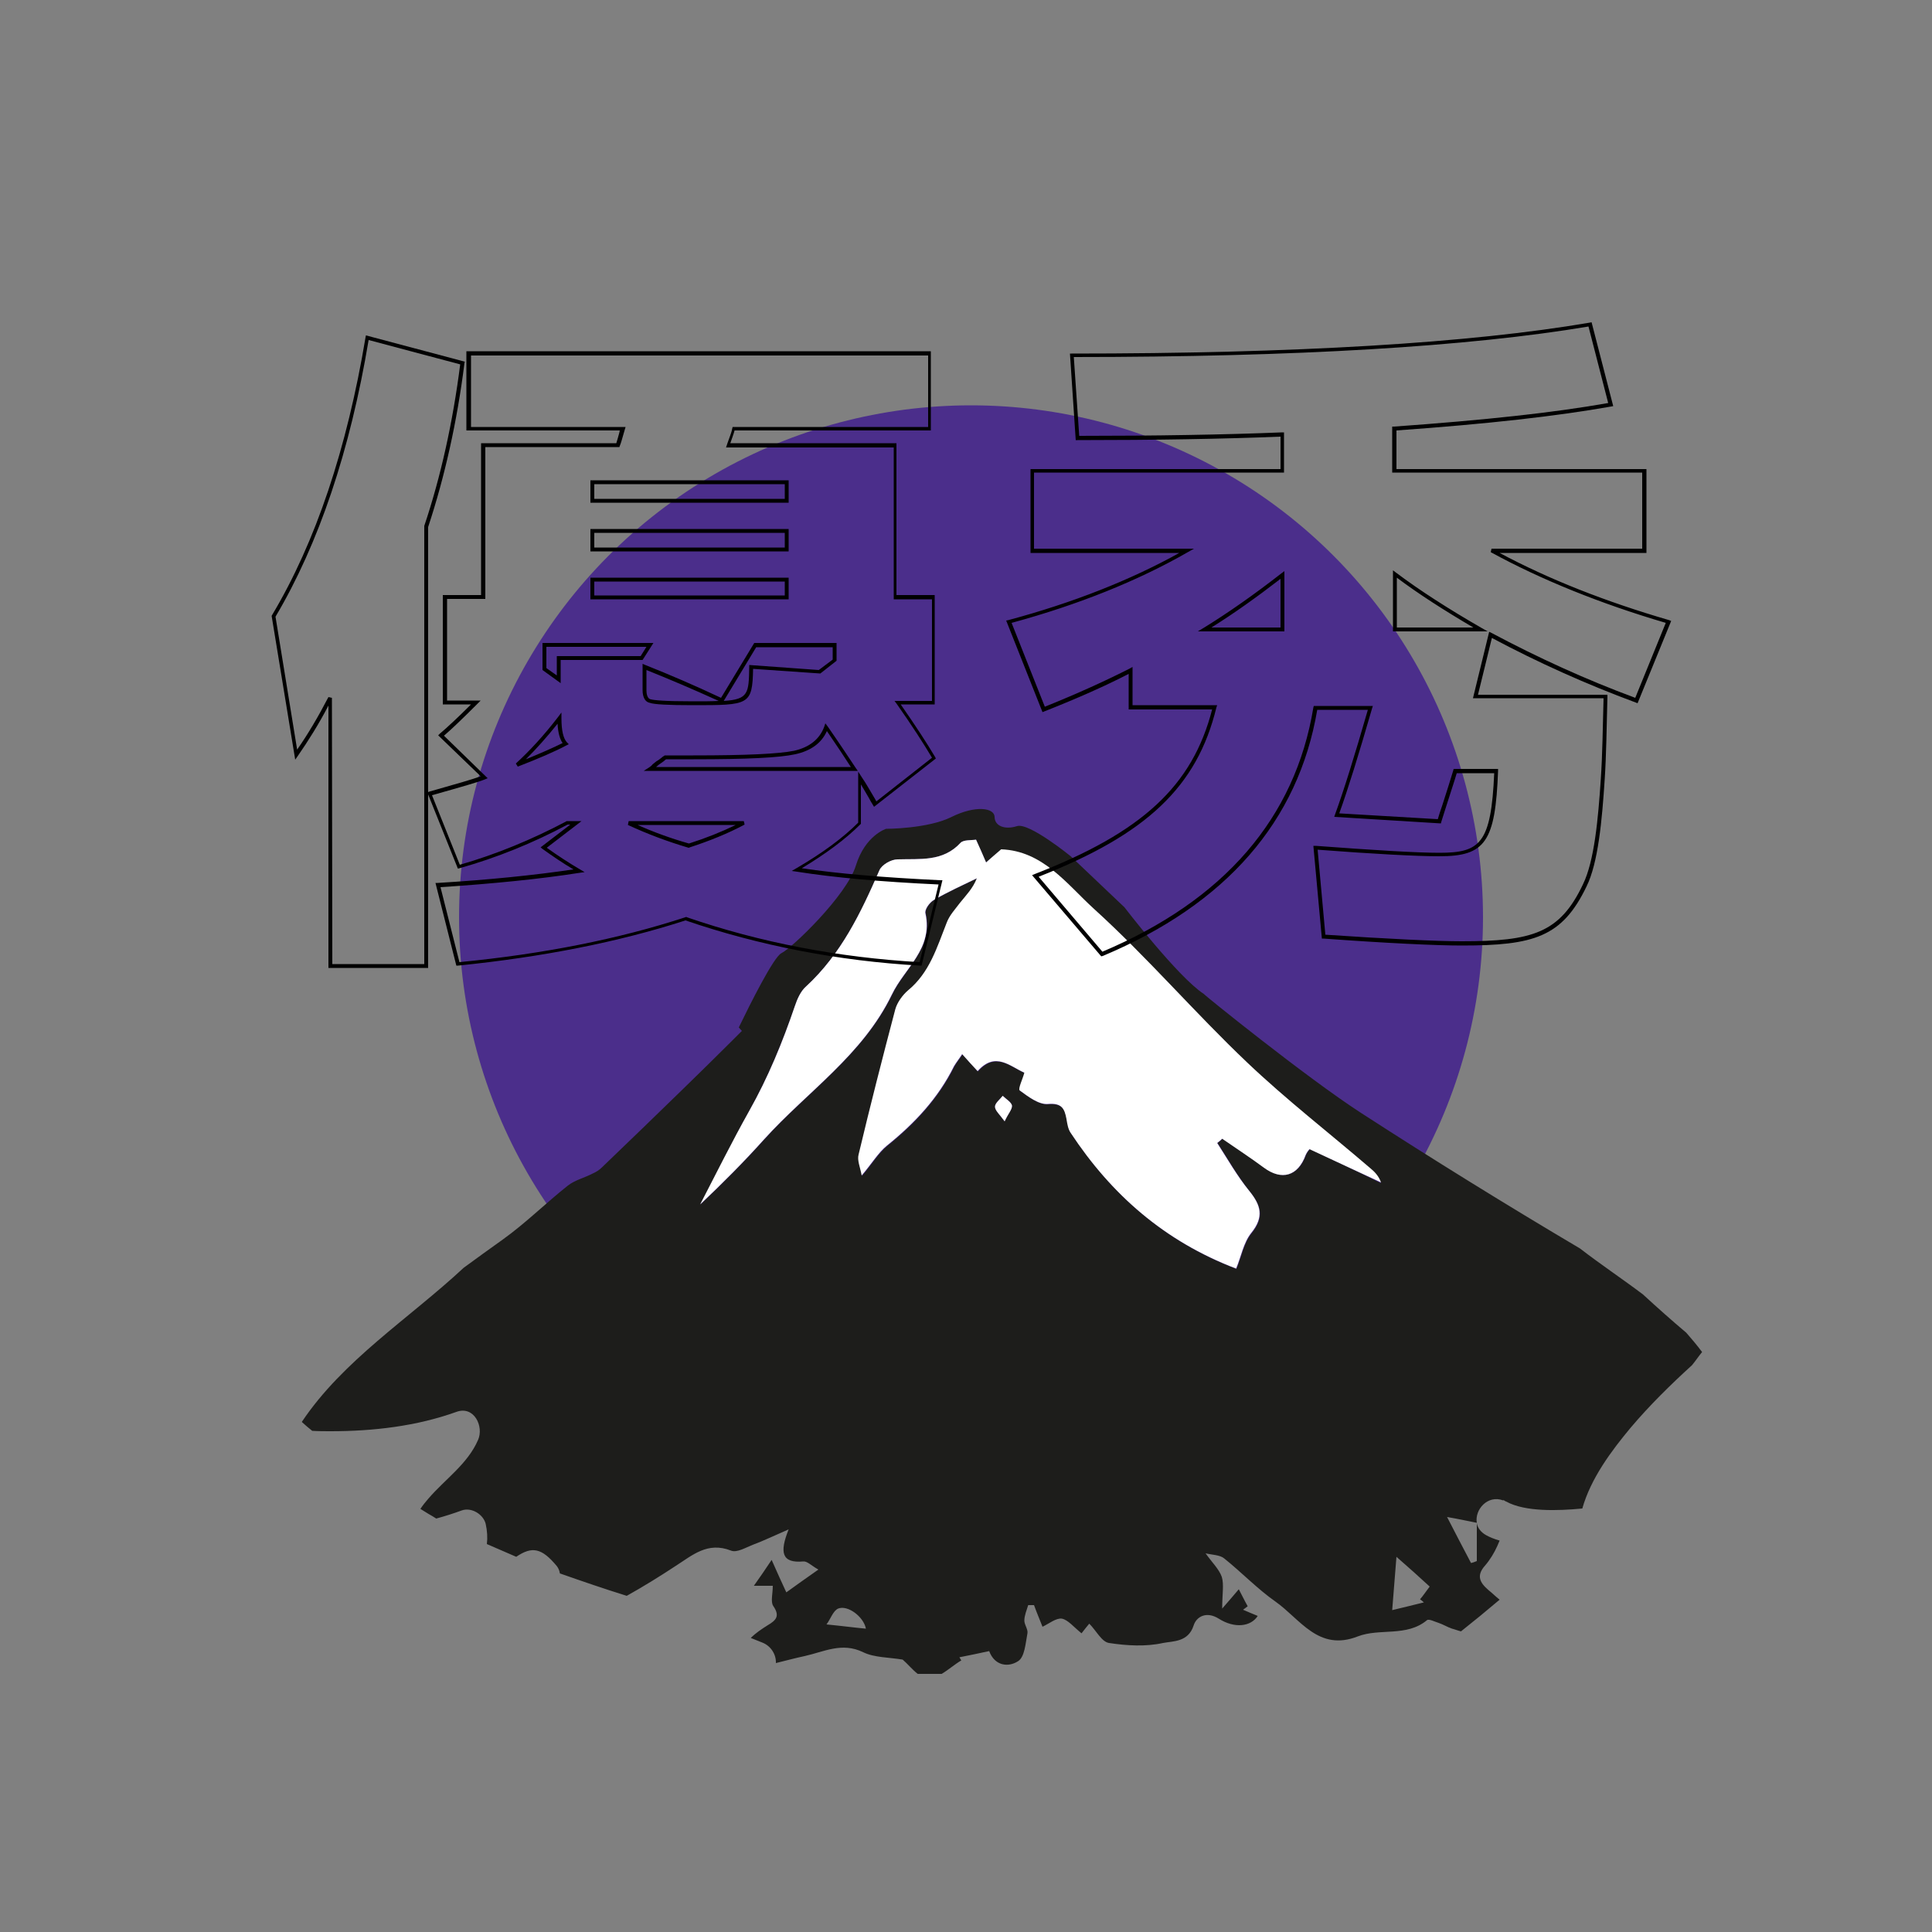 <?xml version="1.0" encoding="utf-8"?>
<!-- Generator: Adobe Illustrator 28.0.0, SVG Export Plug-In . SVG Version: 6.00 Build 0)  -->
<svg version="1.1" id="Capa_1" xmlns="http://www.w3.org/2000/svg" xmlns:xlink="http://www.w3.org/1999/xlink" x="0px" y="0px"
	 viewBox="0 0 500 500" style="enable-background:new 0 0 500 500;" xml:space="preserve">
<rect x="0" y="0" width="500" height="500" fill="#808080" stroke="none"/>
<style type="text/css">
	.st0{fill:#4B2E8B;}
	.st1{fill:#1D1D1B;}
	.st2{fill:#FFFFFF;}
</style>
<g>
	<g>
		<g>
			<circle class="st0" cx="251.3" cy="237.4" r="132.5"/>
		</g>
	</g>
	<g>
		<path class="st1" d="M436.4,344.9c-3.8-3.2-7.5-6.5-11.2-9.9c-5.3-4-11-7.8-16.3-11.9c-19.1-11.3-38-23-56.7-35.1
			c-14.2-9.2-40.8-30.7-40.7-30.8c-6.7-4.4-20.5-22.4-20.5-22.4l-13.9-13.2c0,0-10.8-8.8-13.9-7.8s-5.8,0-5.8-2.4
			c-0.1-2.4-5-3-11.1,0c-6.1,3.1-17,3.1-17,3.1s-5.4,1.7-7.8,9.5c-2.4,7.8-16.6,21.4-19.3,22.7c-2,1-8.1,13.2-11,19.2
			c0.3,0.3,0.5,0.6,0.8,0.9l-2.3,2.3l0,0c-4.3,4.3-8.6,8.5-12.9,12.7c-7,6.8-14,13.6-21,20.3c-0.7,0.7-1.5,1.2-2.4,1.6
			c-2.1,1.1-4.6,1.7-6.4,3.1c-5.7,4.5-10.9,9.7-16.9,14c-3.4,2.4-6.8,4.9-10.1,7.3C105.8,341.3,88.8,352,78.1,368
			c0.9,0.8,1.8,1.6,2.7,2.3c1.6,0.1,3.2,0.1,4.8,0.1c11,0,22.2-1.3,32.5-5c4.6-1.7,7.2,3.8,5.6,7.3c-2.7,6.2-8.5,10.1-12.8,15.1
			c-0.8,0.9-1.5,1.8-2.1,2.7c0.7,0.4,1.4,0.9,2.1,1.3s1.4,0.8,2,1.2c2.2-0.6,4.4-1.3,6.6-2.1c2.5-0.9,5.6,1,6.2,3.5
			c0.4,1.8,0.5,3.6,0.3,5.2c2.5,1.1,5.1,2.2,7.6,3.3c4.1-2.8,6.6-2.3,10.5,2.4c0.4,0.5,0.7,1.2,0.8,1.9c5.7,2,11.5,4,17.3,5.8
			c4.3-2.4,8.5-5,12.6-7.7c4.4-2.8,8.3-6.4,14.4-4c1.5,0.6,3.8-0.8,5.6-1.5c2.7-1,5.4-2.3,9.3-4c-2.4,6-1.8,8.8,3.8,8.3
			c1-0.1,2.1,1.1,3.9,2.1c-3.3,2.3-5.8,4.1-8.3,5.9c-1.3-2.8-2.3-5-3.8-8.4c-1.8,2.7-2.9,4.3-4.6,6.7h4.9c0,2-0.6,4.1,0.1,5.2
			c1.8,2.6,0.8,3.7-1.4,5c-1.6,1-3.1,2-4.4,3.3c1,0.4,2,0.8,3,1.2c2.3,0.9,3.6,3.2,3.5,5.3c2.5-0.6,5-1.3,7.4-1.8
			c5-1.1,9.7-3.7,15.2-1c2.9,1.4,6.6,1.3,10.2,1.9c1.1,0.9,2.5,2.6,3.9,3.7h6.2c1.7-1,3.4-2.5,5.1-3.5c-0.2-0.2-0.3-0.5-0.5-0.8
			c2.5-0.5,5-1,7.7-1.6c1.4,3.8,4.9,4.3,7.5,2.6c1.7-1.1,1.9-4.6,2.4-7.2c0.2-1-0.8-2.2-0.8-3.3c0-1.3,0.6-2.7,1-4c0.5,0,1,0,1.5,0
			c0.8,2.2,1.7,4.3,2.2,5.6c1.7-0.8,3.5-2.3,5-2.1c1.6,0.3,3.1,2.2,5.1,3.8c0.5-0.7,1.6-2,2-2.5c1.8,1.8,3.2,4.7,5.1,5
			c4.6,0.7,9.5,1,14,0c2.6-0.5,6.5-0.2,7.9-4.5c0.7-2.3,3.3-3.8,6.5-1.8c4.1,2.6,8.3,2.1,10.1-0.7c-1.3-0.5-2.6-1.1-3.8-1.6
			c0.4-0.3,0.8-0.6,1.2-0.9c-0.9-1.6-1.7-3.3-2.3-4.4c-1.4,1.7-2.6,3-4.3,5c0-3.8,0.5-6.2-0.1-8.2c-0.7-2-2.5-3.7-4.2-6.1
			c1.7,0.4,3.7,0.4,4.8,1.3c4.5,3.6,8.6,7.9,13.3,11.2c6.4,4.5,11.1,13,21.3,9c5.7-2.2,12.6,0.2,17.9-4.2c0.5-0.4,2,0.4,3,0.7
			c1.2,0.4,2.3,1.1,3.5,1.5c0.8,0.2,1.5,0.5,2.3,0.7c3.4-2.7,6.7-5.4,10-8.2c-1-0.8-1.9-1.7-2.9-2.5c-2.2-1.9-3.2-3.7-0.9-6.3
			c1.3-1.5,2.4-3.3,3.2-5.1c0.2-0.5,0.4-0.9,0.6-1.4c-1.4-0.4-2.6-0.9-3.5-1.4c-1.4-0.8-2.2-1.9-2.4-3.1v9.8c-0.5,0.2-1,0.4-1.5,0.5
			c-2-3.8-4-7.6-6.2-11.9c2.9,0.5,5.2,1,7.7,1.5c-0.6-3.4,2.8-7.3,6.8-5.8c0,0,0.1,0,0.1-0.1c0.1,0.1,0.2,0.1,0.3,0.2
			c0.1,0.1,0.2,0.1,0.4,0.2c4.9,2.7,13.4,2.4,19.7,1.8c2.2-7.8,7.5-14.9,12.5-20.9c4.9-5.8,10.3-11.1,15.9-16.2
			c0.9-1.1,1.7-2.3,2.6-3.4C439,347.9,437.7,346.4,436.4,344.9z M213.9,420.4c1.1-1.5,1.7-3.5,3-4.1c2.5-1,6.6,2.1,7.2,5.2
			C220.9,421.2,218,420.8,213.9,420.4z M260,290.2c-1.3-1.8-2.5-2.8-2.5-3.8c0-0.9,1.3-1.9,2-2.8c0.9,0.8,2.2,1.6,2.4,2.5
			C262,287.1,260.9,288.2,260,290.2z M339,297.4c-0.2,0.2-0.7,0.8-1,1.5c-2,5.5-6.2,6.7-10.8,3.3c-3.5-2.6-7.2-5-10.8-7.5
			c-0.4,0.4-0.9,0.8-1.3,1.1c2.7,4.2,5.2,8.6,8.3,12.5c3,3.7,3.9,6.7,0.5,10.9c-2,2.5-2.6,6.1-3.9,9.2
			c-18.6-7.1-32.3-19.2-42.8-35.1c-0.7-1-0.9-2.4-1.1-3.6c-0.5-2.7-1.2-4.2-4.8-3.9c-2.3,0.2-5.1-1.9-7.3-3.5
			c-0.5-0.4,0.8-3,1.2-4.6c-3.7-1.6-7.5-5.6-12.1-0.4c-1.3-1.4-2.5-2.7-4-4.4c-0.7,1.1-1.5,2-2.1,3.1c-4.1,8.3-10.2,14.8-17.4,20.6
			c-2.2,1.8-3.8,4.5-6.5,7.7c-0.4-2.2-1.2-3.9-0.8-5.4c3-12.6,6.2-25.1,9.5-37.6c0.5-1.8,1.8-3.7,3.3-4.9c5.6-4.6,7.5-11.2,10-17.5
			c0.7-1.9,2.2-3.5,3.4-5.1c1.6-2,3.3-3.8,4.4-6.5c-3.7,1.8-7.5,3.5-11.1,5.6c-1.1,0.6-2.5,2.5-2.2,3.5c2,9.1-5.4,14.1-8.7,21
			c-7.6,15.7-21.9,25.1-33.1,37.5c-5.2,5.8-10.7,11.3-16.5,16.8c4.2-8.1,8.2-16.2,12.6-24.2c4.9-8.7,8.6-17.8,11.8-27.1
			c0.6-1.8,1.5-3.9,2.9-5.1c9.1-8.4,14.2-19.1,19-30.1c0.6-1.4,3.1-2.8,4.7-2.8c5.8-0.2,11.7,0.7,16.3-4.3c0.8-0.8,2.8-0.6,4-0.8
			c1,2.2,1.8,4,2.6,5.9c1.1-1,2.3-1.9,3.9-3.2c10.8,0.4,17,9,23.9,15.3c13.9,12.6,26.2,27,39.8,39.9c10.1,9.6,21.2,18.2,31.8,27.3
			c1.1,1,2.2,2,2.8,3.7C351.4,303.2,345.4,300.4,339,297.4z M367.5,413.9c0.3,0.2,0.7,0.5,1,0.8c-2.7,0.7-5.4,1.3-8.2,2
			c0.3-4.2,0.7-8.4,1.1-13.8c3.2,2.8,5.9,5.2,8.6,7.7C368.8,412.2,368.2,413.1,367.5,413.9z"/>
		<path class="st2" d="M259.1,219.8c10.8,0.4,17,9,23.9,15.3c13.9,12.6,26.2,27,39.8,39.9c10.1,9.6,21.2,18.2,31.8,27.3
			c1.1,0.9,2.2,2,2.8,3.7c-6-2.8-12.1-5.6-18.5-8.6c-0.2,0.2-0.7,0.8-1,1.5c-2,5.5-6.2,6.7-10.8,3.3c-3.5-2.6-7.2-5-10.8-7.5
			c-0.4,0.4-0.9,0.8-1.3,1.1c2.7,4.2,5.2,8.6,8.3,12.4c3,3.7,3.9,6.7,0.5,10.9c-2,2.5-2.6,6.1-3.9,9.2
			c-18.6-7.1-32.3-19.2-42.8-35.1c-0.7-1-0.9-2.4-1.1-3.6c-0.5-2.7-1.2-4.2-4.8-3.9c-2.4,0.2-5.1-1.9-7.3-3.5
			c-0.5-0.4,0.8-3,1.2-4.6c-3.7-1.6-7.5-5.6-12.1-0.4c-1.3-1.4-2.5-2.7-4-4.4c-0.7,1.1-1.5,2.1-2.1,3.1
			c-4.1,8.3-10.2,14.8-17.4,20.6c-2.2,1.8-3.8,4.5-6.5,7.7c-0.4-2.2-1.2-3.9-0.8-5.4c3-12.6,6.2-25.1,9.5-37.6
			c0.5-1.8,1.9-3.7,3.3-4.9c5.6-4.6,7.5-11.2,10-17.5c0.7-1.9,2.2-3.5,3.4-5.1c1.6-2,3.4-3.8,4.4-6.4c-3.7,1.8-7.5,3.5-11.1,5.6
			c-1.1,0.6-2.5,2.5-2.2,3.5c2,9.2-5.4,14.1-8.7,21c-7.6,15.7-21.9,25.1-33.1,37.5c-5.2,5.8-10.7,11.3-16.5,16.8
			c4.2-8.1,8.2-16.2,12.7-24.2c4.9-8.7,8.6-17.7,11.8-27.1c0.6-1.8,1.5-3.9,2.9-5.1c9.1-8.4,14.2-19.1,19-30.1
			c0.6-1.4,3-2.8,4.7-2.8c5.8-0.2,11.7,0.7,16.3-4.3c0.8-0.8,2.7-0.6,4-0.8c1,2.2,1.8,4,2.6,5.9
			C256.4,222.1,257.6,221.1,259.1,219.8z"/>
		<path class="st2" d="M260,290.2c-1.3-1.8-2.5-2.8-2.5-3.8c0-0.9,1.3-1.9,2-2.8c0.8,0.8,2.2,1.6,2.4,2.5
			C262,287.1,260.9,288.2,260,290.2z"/>
	</g>
	<g>
		<path d="M110.8,250.5H85v-67.9c-2.5,4.8-5.2,9.1-7.9,13l-0.7,1l-6.1-37.2l0.1-0.2c11.3-18.9,19.4-43.1,24.2-71.9l0.1-0.5l25.6,6.8
			l-0.1,0.4c-1.9,15.1-5.1,29.4-9.4,42.4V205l0.2-0.1c7-2,11.3-3.2,13.4-4l-11-10.6l0.4-0.4c1.9-1.6,4.7-4.2,8.1-7.6h-7.3V154h9.9
			v-39.3h35c0.2-0.7,0.5-1.6,0.8-2.8l0.1-0.5h-39.7V90.9h120.2v20.5h-50.8c-0.2,0.8-0.6,1.9-1.1,3.3h43V154h9.9v28.3h-8.8
			c3.9,5.6,6.7,9.9,8.9,13.6l0.2,0.4l-16,12.5l-0.3-0.5c-0.3-0.5-0.7-1.1-1.1-1.9c-0.6-1-1.2-2.1-2-3.4v10.2l-0.1,0.1
			c-3.9,3.9-8.9,7.6-15.2,11.4c9.4,1.4,21.1,2.4,35.8,3.1h0.6l-5.4,22.1h-0.4c-21.2-1.2-41.7-5.2-60.7-11.7
			c-17.3,5.6-37.1,9.5-58.9,11.7h-0.4l-5.4-21.4h0.6c13.2-0.8,25-2,35.1-3.5c-2.7-1.6-5.5-3.5-8-5.3l-0.5-0.4l7.7-5.9h-0.7
			c-9,4.8-18.4,8.6-28,11.3l-0.4,0.1l-7.7-19.2L110.8,250.5L110.8,250.5z M86,249.5h23.8V136.2v-0.1c4.3-12.8,7.4-26.9,9.3-41.8
			L95.4,88c-4.8,28.7-12.9,52.7-24.1,71.6l5.6,34.4c2.8-4,5.5-8.6,8.1-13.6l0.9,0.2L86,249.5L86,249.5z M177.6,237.3l0.2,0.1
			c18.9,6.5,39.1,10.4,60.2,11.6l4.9-20.1c-15.1-0.7-27.1-1.8-36.6-3.3l-1.4-0.2l1.2-0.7c6.7-3.9,12-7.8,16-11.8v-13.2l0.9,1.4
			c1.3,1.9,2.2,3.6,3,4.9c0.3,0.5,0.6,1,0.8,1.4l14.4-11.3c-2.2-3.7-5.1-8.2-9.1-13.9l-0.6-0.8h9.7v-26.3h-9.9v-39.3h-43.4l0.4-1.2
			c0.6-1.7,1.1-2.9,1.2-3.7l0.1-0.4h50.6V92H121.9v18.5h40l-0.5,1.7c-0.4,1.4-0.7,2.5-1,3.2l-0.1,0.3h-34.7V155h-9.9v26.3h8.7
			l-0.9,0.9c-3.6,3.6-6.5,6.4-8.6,8.2l11.3,11l-0.7,0.3c-1.7,0.7-5.9,1.9-13.7,4.1l7.2,18c9.4-2.7,18.6-6.5,27.5-11.2l0.1-0.1h3.9
			l-9,6.9c2.8,2,5.7,3.9,8.6,5.6l1.2,0.7l-1.4,0.2c-10.2,1.6-22.3,2.8-35.9,3.7l4.9,19.4c21.7-2.1,41.3-6,58.4-11.6L177.6,237.3z
			 M178.3,219.4h-0.1c-5.4-1.6-10.5-3.5-15.7-5.9l0.2-1h29.8l0.2,0.9c-4.3,2.3-9,4.2-14.2,5.9L178.3,219.4z M165,213.5
			c4.3,1.9,8.7,3.5,13.3,4.8c4.4-1.4,8.4-3,12.1-4.8H165z M222,199.5h-55.4l1.4-0.9c0.3-0.2,0.6-0.4,0.9-0.8c0.3-0.2,0.6-0.5,1-0.8
			c0.6-0.3,1-0.7,1.3-0.9c0.2-0.2,0.5-0.4,0.7-0.5l0.1-0.1h7.4c13.8,0,22.1-0.4,26.1-1.2c4-0.9,6.6-3,7.8-6.2l0.3-0.9l0.6,0.8
			c3.2,4.6,5.5,8.1,7.3,10.8L222,199.5z M169.8,198.5h50.4c-1.6-2.5-3.6-5.5-6.2-9.3c-1.4,3.1-4.1,5.1-8.2,6l0,0
			c-4.1,0.9-12.5,1.3-26.3,1.3h-7.1c-0.2,0.1-0.3,0.2-0.5,0.4c-0.4,0.3-0.8,0.6-1.4,1C170.3,198.1,170,198.3,169.8,198.5z
			 M134,198.4l-0.5-0.8c3.6-3.3,7.2-7.2,10.9-12l0.9-1.2v1.5c0,3.2,0.5,5.2,1.4,6.2l0.5,0.5l-0.6,0.3
			C143.6,194.5,139.4,196.3,134,198.4z M144.3,187.3c-2.8,3.5-5.5,6.5-8.2,9.2c3.9-1.6,7.1-3,9.5-4.2
			C144.9,191.3,144.4,189.6,144.3,187.3z M179.3,182.5c-6.4,0-10-0.2-11.1-0.6c-1.2-0.2-1.9-1.4-1.9-3.3v-6.8l0.7,0.3
			c6.3,2.5,12.8,5.3,19.6,8.5l8.6-14.2h21.3v4.6l-4.2,3.3l-17.4-1.2C194.7,182.5,193.9,182.5,179.3,182.5z M167.3,173.4v5.3
			c0,0.8,0.2,2.2,1.2,2.3c0.8,0.2,3.2,0.5,10.9,0.5c2.7,0,4.8,0,6.6-0.1C179.4,178.4,173.3,175.8,167.3,173.4z M195.7,167.5
			l-8.4,13.9c6.4-0.4,6.5-2,6.6-8.8v-0.5l18,1.3l3.6-2.7v-3.2H195.7z M145.1,176.8l-4.7-3.4v-7h28.7l-2.8,4.4h-21.2V176.8z
			 M141.4,172.9l2.7,1.9v-5h21.7l1.5-2.4h-25.9V172.9z M204.1,155.1h-51.3v-5.6h51.3V155.1z M153.8,154.1h49.3v-3.6h-49.3V154.1z
			 M204.1,142.7h-51.3v-5.8h51.3V142.7z M153.8,141.7h49.3v-3.8h-49.3V141.7z M204.1,130.1h-51.3v-5.8h51.3V130.1z M153.8,129.1
			h49.3v-3.8h-49.3V129.1z"/>
	</g>
	<g>
		<path d="M285,247.5l-17.9-21l0.7-0.3c27.8-10.8,40.8-22.8,45.9-42.6h-21.6v-9.2c-6,3.1-13.2,6.3-21.8,9.7l-0.5,0.2l-9.4-23.7
			l0.5-0.1c16.8-4.5,31.7-10.4,44.3-17.4h-38.5v-21.7h64.7V113c-14.8,0.6-32.9,0.9-52.5,0.9h-0.5l-1.5-22.4h0.5
			c57.9,0,103-2.7,134-8l0.5-0.1l5.6,21.7l-0.5,0.1c-14.1,2.5-31.8,4.5-55.6,6.2v10h64.7v21.7h-38c12.7,6.8,27.4,12.6,43.9,17.4
			l0.5,0.2l-8.7,21.3l-0.5-0.2c-12.7-4.7-25.2-10.3-37.2-16.7l-3.6,14.7H416v0.5c-0.2,7.8-0.3,15.3-0.7,21.3
			c-0.7,10.8-1.7,21.7-4.7,27.8c-6.3,13.1-13.6,15.3-32.3,15.3c-6.6,0-19.3-0.6-35.8-1.8h-0.4l-2.2-24h0.6c14.7,1.1,26,1.8,32,1.8
			c10.6,0,13.4-2.4,14.2-20.6H377c-0.6,2.1-1.8,5.6-2.7,8.5c-0.5,1.6-1,3.1-1.3,4.1l-0.1,0.4l-27.6-1.7l0.2-0.6
			c2.3-6.3,5-15,8.5-27.1h-13.1c-4.9,28.9-23.6,50.3-55.5,63.7L285,247.5z M268.8,226.9l16.5,19.4c31.5-13.3,49.9-34.6,54.6-63.2
			l0.1-0.4h15.3l-0.2,0.6c-3.5,12.1-6.2,20.8-8.5,27.2l25.5,1.5c0.3-1,0.7-2.3,1.2-3.7c1-3.1,2.2-6.9,2.8-8.9l0.1-0.4h11.5v0.5
			c-0.7,18.4-3.3,22.1-15.2,22.1c-5.9,0-17.1-0.6-31.5-1.7l2,22c16.3,1.1,28.8,1.7,35.3,1.7c18.3,0,25.4-2.1,31.4-14.8
			c2.9-6,3.9-16.7,4.6-27.4c0.4-5.9,0.5-13.1,0.7-20.7h-33.8l4.2-17.2l0.6,0.3c12,6.4,24.5,12.1,37.2,16.8l7.9-19.4
			c-17-5-32.3-11.2-45.3-18.3l0.2-0.9h39v-19.7h-64.7v-11.9h0.5c23.7-1.7,41.3-3.6,55.4-6.1l-5.1-19.8c-30.9,5.2-75.7,7.9-133.2,7.9
			l1.4,20.4c19.6,0,37.7-0.3,52.5-0.9h0.5v10.4h-64.7V142H309l-1.6,0.9c-12.9,7.4-28.3,13.6-45.6,18.3l8.6,21.7
			c8.7-3.5,15.9-6.8,22-9.9l0.7-0.4v9.9H315l-0.2,0.6C309.8,203.6,296.8,215.9,268.8,226.9z M385,163.4h-24.5v-15.8l0.8,0.6
			c6.1,4.6,13.6,9.4,22.1,14.3L385,163.4z M361.5,162.4h19.8c-7.5-4.4-14.2-8.7-19.8-12.9V162.4z M332.4,163.4H310l1.5-0.9
			c6.5-4,13.3-8.8,20.1-14.1l0.8-0.6V163.4z M313.5,162.4h17.9v-12.6C325.3,154.5,319.3,158.8,313.5,162.4z"/>
	</g>
</g>
</svg>
